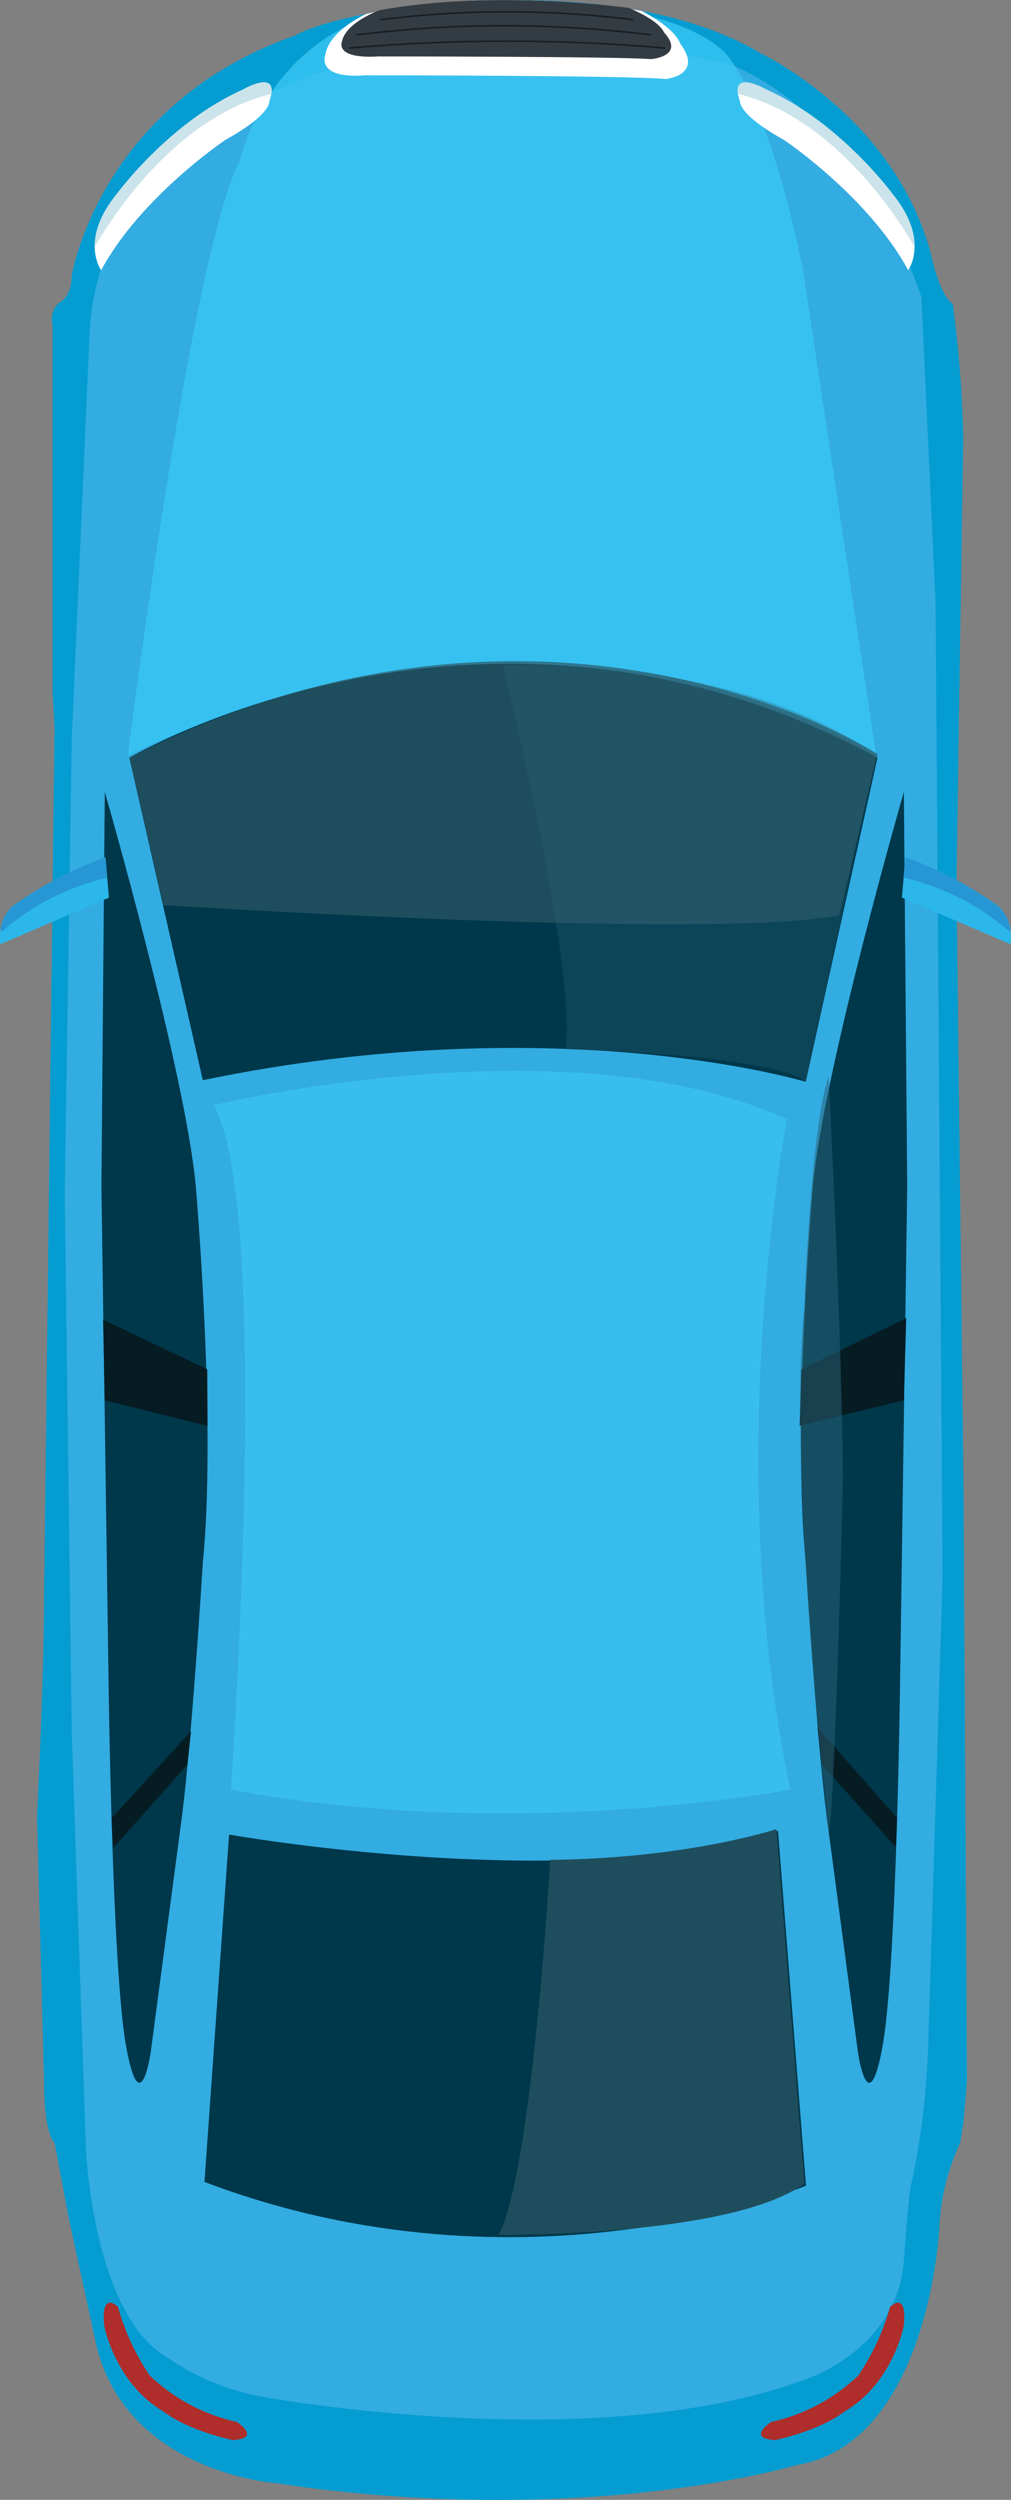 <?xml version="1.0" encoding="utf-8"?>
<!-- Generator: Adobe Illustrator 24.2.3, SVG Export Plug-In . SVG Version: 6.00 Build 0)  -->
<svg version="1.1" id="Layer_1" xmlns="http://www.w3.org/2000/svg" xmlns:xlink="http://www.w3.org/1999/xlink" x="0px" y="0px"
	 viewBox="0 0 300 741.2" style="enable-background:new 0 0 300 741.2;" xml:space="preserve">
<rect x="0" y="0" width="300" height="741.2" fill="#808080" stroke="none"/>
<style type="text/css">
	.st0{fill:url(#Path_2815-2_1_);}
	.st1{fill:url(#Path_2768_1_);}
	.st2{fill:url(#Path_2769_1_);}
	.st3{fill:#EBEBEB;}
	.st4{fill:#FFFFFF;}
	.st5{fill:#00384B;}
	.st6{fill:#F2F2F3;}
	.st7{fill:#2B5766;}
	.st8{fill:#356D81;}
	.st9{fill:url(#Path_2779_1_);}
	.st10{fill:url(#Path_2780_1_);}
	.st11{fill:url(#Path_2781_1_);}
	.st12{fill:url(#Path_2782_1_);}
	.st13{fill:url(#Path_2783_1_);}
	.st14{fill:#595A5A;}
	.st15{fill:url(#Path_2786_1_);}
	.st16{fill:#0A0A0B;}
	.st17{fill:url(#Rectangle_20159_1_);}
	.st18{fill:url(#Rectangle_20160_1_);}
	.st19{fill:url(#Path_2788_1_);}
	.st20{fill:url(#Path_2789_1_);}
	.st21{fill:url(#Path_2791_1_);}
	.st22{fill:url(#Path_2792_1_);}
	.st23{fill:url(#Path_2794_1_);}
	.st24{fill:url(#Path_2795_1_);}
	.st25{fill:url(#Path_2797_1_);}
	.st26{fill:url(#Path_2798_1_);}
	.st27{fill:url(#Path_2799_1_);}
	.st28{fill:url(#Path_2800_1_);}
	.st29{fill:url(#Path_2801_1_);}
	.st30{fill:#C2C2C1;}
	.st31{fill:url(#Path_2803_1_);}
	.st32{fill:url(#Path_2804_1_);}
	.st33{fill:url(#Path_2805_1_);}
	.st34{fill:url(#Path_2806_1_);}
	.st35{fill:#9B9B9B;}
	.st36{fill:url(#Path_2808_1_);}
	.st37{fill:url(#Path_2809_1_);}
	.st38{fill:url(#Path_2810_1_);}
	.st39{fill:#D04B4B;}
	.st40{fill:#F6A84B;}
	.st41{opacity:0.8;fill:#356D81;enable-background:new    ;}
	.st42{fill:#F26B77;}
	.st43{fill:#EC5A66;}
	.st44{clip-path:url(#SVGID_2_);}
	.st45{fill:#AE2425;}
	.st46{fill:#E6E3DE;}
	.st47{fill:#06314E;}
	.st48{clip-path:url(#SVGID_4_);}
	.st49{fill:#8293A0;}
	.st50{clip-path:url(#SVGID_6_);}
	.st51{clip-path:url(#SVGID_8_);}
	.st52{clip-path:url(#SVGID_10_);}
	.st53{fill:#E3E5DA;}
	.st54{fill:#EADFDD;}
	.st55{fill:#EAEAEA;}
	.st56{fill:#2D86A5;}
	.st57{clip-path:url(#SVGID_12_);}
	.st58{fill:#296277;}
	.st59{clip-path:url(#SVGID_14_);}
	.st60{fill:#FCF8F7;}
	.st61{fill:#E7E3E4;}
	.st62{fill:none;stroke:#06314E;stroke-width:3;stroke-linecap:round;stroke-miterlimit:10;}
	.st63{fill:#929FB1;}
	.st64{fill:#E8ECEE;}
	.st65{fill:#ED1C24;}
	.st66{fill:#F15959;}
	.st67{opacity:0.5;fill:#A2ADAF;enable-background:new    ;}
	.st68{clip-path:url(#SVGID_16_);}
	.st69{fill:#059DD1;}
	.st70{fill:#33ACE2;}
	.st71{opacity:0.8;fill:#39C6F4;enable-background:new    ;}
	.st72{fill:#061C23;}
	.st73{opacity:0.52;fill:#296277;enable-background:new    ;}
	.st74{opacity:0.7;fill:#2B5766;enable-background:new    ;}
	.st75{opacity:0.3;fill:#296277;enable-background:new    ;}
	.st76{fill:#1E4E5D;}
	.st77{clip-path:url(#SVGID_18_);}
	.st78{fill:#CBE3EA;}
	.st79{clip-path:url(#SVGID_20_);}
	.st80{fill:#AF2E2B;}
	.st81{fill:#2CB7EA;}
	.st82{clip-path:url(#SVGID_22_);}
	.st83{fill:#2697D4;}
	.st84{clip-path:url(#SVGID_24_);}
	.st85{opacity:0.7;fill:#39C6F4;enable-background:new    ;}
	.st86{fill:#343C43;}
	.st87{fill:none;stroke:#1A1F23;stroke-width:0.5;stroke-linecap:round;stroke-miterlimit:10;}
	.st88{fill:#BEBEC0;}
	.st89{fill:#C1C1C5;}
	.st90{fill:#E6E7E9;}
	.st91{fill:#181415;}
	.st92{fill:#004D65;}
	.st93{fill:#00364D;}
	.st94{fill:#F3F3F1;}
	.st95{fill:#242021;}
	.st96{fill:#D2D3D5;}
	.st97{clip-path:url(#SVGID_26_);}
	.st98{clip-path:url(#SVGID_28_);}
	.st99{clip-path:url(#SVGID_30_);}
	.st100{fill:#BEBFC1;}
	.st101{fill:#0C151A;}
	.st102{fill:#E86255;}
	.st103{fill:#010101;}
	.st104{fill:#065E7B;}
	.st105{fill:#F5B4D1;stroke:#CE2527;stroke-width:0.5;stroke-miterlimit:10;}
	.st106{fill:#F3766B;}
	.st107{fill:#CE2527;}
	.st108{fill:#171314;}
	.st109{fill:#AE1F24;}
	.st110{clip-path:url(#SVGID_32_);}
	.st111{fill:#096E8E;}
	.st112{clip-path:url(#SVGID_34_);}
	.st113{fill:#E9DCE6;}
	.st114{fill:none;stroke:#CE2527;stroke-width:0.5;stroke-linecap:round;stroke-miterlimit:10;}
	.st115{clip-path:url(#SVGID_36_);}
	.st116{fill:#F4858F;}
	.st117{clip-path:url(#SVGID_38_);}
	.st118{fill:#D7CDD5;}
	.st119{clip-path:url(#SVGID_40_);}
	.st120{opacity:0.2;fill:#A21D21;enable-background:new    ;}
	.st121{opacity:0.3;fill:#991B1F;enable-background:new    ;}
	.st122{fill:#050203;}
	.st123{clip-path:url(#SVGID_42_);}
	.st124{clip-path:url(#SVGID_44_);}
	.st125{fill:#F5B4D1;}
	.st126{fill:url(#Path_3060_2_);}
	.st127{fill:url(#Path_3061_2_);}
	.st128{fill:#2E2E2E;}
	.st129{fill:#BD202E;}
	.st130{fill:#DCDBDB;}
	.st131{fill:#F6F6F6;}
	.st132{fill:url(#Path_3069_2_);}
	.st133{fill:#094F66;}
	.st134{fill:#848585;}
	.st135{fill:url(#Path_3079_2_);}
	.st136{fill:url(#Path_3080_2_);}
	.st137{fill:url(#Path_3081_2_);}
	.st138{fill:url(#Path_3082_2_);}
	.st139{fill:url(#Path_3083_2_);}
	.st140{fill:url(#Path_3084_2_);}
	.st141{fill:url(#Path_3085_2_);}
	.st142{fill:url(#Path_3086_2_);}
	.st143{fill:#7B7B7B;}
	.st144{fill:#49A9C9;}
	.st145{fill:none;}
	.st146{fill:#00253A;}
	.st147{opacity:0.49;fill:#DCDBDB;enable-background:new    ;}
	.st148{fill:#DFE0D5;}
	.st149{fill:#333333;}
	.st150{fill:#F6F8EB;}
	.st151{opacity:0.2;fill:url(#Path_6732_1_);enable-background:new    ;}
	.st152{fill:#EFEFEA;}
	.st153{fill:#CCCCCB;}
	.st154{opacity:0.5;fill:url(#Path_6742_1_);enable-background:new    ;}
	.st155{opacity:0.3;fill:url(#Path_6743_1_);enable-background:new    ;}
	.st156{opacity:0.3;fill:url(#Path_6744_1_);enable-background:new    ;}
	.st157{fill:#666766;}
	.st158{fill:#F26722;}
	.st159{fill:#E0F2F6;}
	.st160{fill:#F7F7F7;}
	.st161{fill:url(#Path_6755_1_);}
	.st162{fill:#676B86;}
	.st163{opacity:0.2;enable-background:new    ;}
	.st164{opacity:0.5;fill:url(#Path_6770_1_);enable-background:new    ;}
	.st165{opacity:0.3;fill:url(#Path_6771_1_);enable-background:new    ;}
	.st166{opacity:0.4;enable-background:new    ;}
	.st167{opacity:0.5;fill:url(#Path_6777_1_);enable-background:new    ;}
	.st168{opacity:0.3;fill:url(#Path_6778_1_);enable-background:new    ;}
	.st169{fill:url(#Path_6780_1_);}
	.st170{fill:#CB2026;}
	.st171{fill:url(#Path_6782_1_);}
	.st172{opacity:0.3;fill:#640D0D;enable-background:new    ;}
	.st173{opacity:0.5;fill:#EF3C23;enable-background:new    ;}
	.st174{fill:url(#Path_6786_1_);}
	.st175{fill:url(#Path_6788_1_);}
	.st176{fill:url(#Path_6792_1_);}
	.st177{fill:url(#Path_6794_1_);}
	.st178{opacity:0.5;fill:url(#Path_6798_1_);enable-background:new    ;}
	.st179{opacity:0.3;fill:url(#Path_6799_1_);enable-background:new    ;}
	.st180{opacity:0.4;fill:url(#Path_6801_1_);enable-background:new    ;}
	.st181{opacity:0.4;fill:url(#Path_6803_1_);enable-background:new    ;}
	.st182{fill:url(#Path_6805_1_);}
	.st183{opacity:0.5;fill:url(#Path_6809_1_);enable-background:new    ;}
	.st184{opacity:0.3;fill:url(#Path_6810_1_);enable-background:new    ;}
	.st185{opacity:0.4;fill:url(#Path_6812_1_);enable-background:new    ;}
	.st186{opacity:0.4;fill:url(#Path_6814_1_);enable-background:new    ;}
</style>
<g id="Group_3773" transform="translate(-2295.193 -54.069)">
	<g transform="matrix(1, 0, 0, 1, 2295.19, 54.07)">
		<path id="Path_2970-2" class="st69" d="M15.6,204.5V96.1c-0.6-2.4,0.2-4.9,2.1-6.4c0,0,3.6-1.6,3.6-8c0,0,8.3-51,66.4-71.2
			c0,0,8.3-5.3,35.3-8.5c0,0,63.3-9.6,102.7,13.8c0,0,40.5,19.1,50.8,60.6c0,0,2.1,10.6,6.2,13.8c1.8,13,2.8,26.2,3.1,39.3l-1,65.9
			l-1,65.9l2.1,180.6l1,175.3l-1,11.7l-1,6.4c-3.7,8-5.9,16.7-6.2,25.5c0,0-3.1,63.7-42.5,70.1c0,0-63.3,19.1-154.6,5.3
			c0,0-43.6-3.2-52.9-40.4l-8.3-38.2l-4.2-22.3c0,0-3.1-2.1-3.1-18.1l-2.1-78.6c0,0,2.1-41.4,2.1-65.9l3.1-257.1L15.6,204.5z"/>
	</g>
	<g id="Group_3772" transform="translate(1794 27.497)">
		<g id="Group_3770" transform="translate(506 32.572)">
			<path id="Path_2934" class="st69" d="M10.8,198.5V90.1c-0.6-2.4,0.2-4.9,2.1-6.4c0,0,3.6-1.6,3.6-8c0,0,8.3-51,66.4-71.2
				c0,0,8.3-5.3,35.3-8.5c0,0,63.3-9.6,102.7,13.8c0,0,40.5,19.1,50.8,60.6c0,0,2.1,10.6,6.2,13.8c1.8,13,2.8,26.2,3.1,39.3l-1,65.9
				l-1,65.9l2.1,180.6l1,175.3l-1,11.7l-1,6.4c-3.7,8-5.9,16.7-6.2,25.5c0,0-3.1,63.7-42.5,70.1c0,0-63.3,19.1-154.6,5.3
				c0,0-43.6-3.2-52.9-40.4l-8.3-38.2l-4.2-22.3c0,0-3.1-2.1-3.1-18.1l-2.1-78.6c0,0,2.1-41.4,2.1-65.9l3.1-257.1L10.8,198.5z"/>
			<path id="Path_2935" class="st70" d="M73.5,704.7c0,0,98.6,18.1,160.8-5.3c0,0,27-8.5,29.1-35.1c0,0,1-15.9,2.1-22.3
				c3.2-14.7,4.9-29.6,5.2-44.6l4.2-136l-2.1-289l-4.2-90.3c0,0-16.6-53.1-57.1-69.1c0,0-111-27.6-166.5,30.3
				c0,0-22.3,16.5-23.3,51.5l-5.2,117.9l-2.1,134.9l2.1,160.4l4.2,123.2c0,0,2.1,48.9,23.9,61.6C53.3,698.9,63.2,702.9,73.5,704.7z"
				/>
			<path id="Path_2936" class="st71" d="M33.1,218.1c0,0,18.7-148.7,33.2-176.3c0,0,7.4-34.2,41.6-43.7c0,0,75.7-11.6,101.6,10.7
				c0,0,12.4,9.6,23.9,64.8l21.8,144.5C255.1,218.1,158.6,156.5,33.1,218.1z"/>
			<path id="Path_2937" class="st5" d="M263.4,228.8c0,0-23.9,82.9-27,116.9c0,0-6.2,71.2-2.1,111.5c0,0,3.1,51,6.2,75.4l9.3,70.1
				c0,0,3.1,21.2,7.3-2.1c4.2-23.4,5.2-109.4,5.2-109.4l2.1-145.5L263.4,228.8z"/>
			<path id="Path_2939" class="st72" d="M233,400l31.1-15.2l-0.7,24.4l-30.9,7.5L233,400z"/>
			<path id="Path_2940" class="st72" d="M261.4,533l-23.6-26.8l1.2,10.9l22,24.6L261.4,533z"/>
			<path id="Path_2938" class="st73" d="M241.1,313.2c0,0,4.2,83.9,4.2,120c0,0-2,87.6-4.1,104.3c0,0-12.5-105.4-7.3-156.4
				C233.8,381.2,235.9,327,241.1,313.2z"/>
			<g id="Group_3755" transform="translate(11.486 87.986)">
				<path id="Path_2941" class="st5" d="M14.8,140.8c0,0,23.9,82.9,27,116.9c0,0,6.2,71.2,2.1,111.5c0,0-3.1,51-6.2,75.4l-9.3,70.1
					c0,0-3.1,21.2-7.3-2.1c-4.2-23.4-5.2-109.4-5.2-109.4l-2.1-145.5L14.8,140.8z"/>
				<path id="Path_2942" class="st72" d="M45.2,312l-30.9-14.7l0.5,23.9l30.5,7.6L45.2,312z"/>
				<path id="Path_2943" class="st72" d="M16.8,445.1l23.6-25.8l-1.1,10l-22,24.6L16.8,445.1z"/>
			</g>
			<g id="Group_3756" transform="translate(14.777 73.471)">
				<path id="Path_2945" class="st5" d="M40.6,240.8l-21.8-95.6c0,0,105.8-62.7,222,0l-21.3,96.1C219.6,241.3,145.9,219,40.6,240.8z
					"/>
				<path id="Path_2946" class="st74" d="M28.9,188.9c0,0,164.2,10.5,200.5,3l11.4-47.8c0,0-96.5-62.7-222,1.1L28.9,188.9z"/>
				<path id="Path_2947" class="st75" d="M129.6,117.8c0,0,22,88.3,18.6,113.9c0,0,59.9,1.2,71.4,9.6l20.7-96.7
					C240.3,144.7,207.7,116.4,129.6,117.8z"/>
			</g>
			<g id="Group_3757" transform="translate(23.363 203.335)">
				<path id="Path_2948" class="st5" d="M39.8,334.6c0,0,101.7,18.1,162.9-1.1l8.3,105.2c0,0-83,35.1-178.5-1.1L39.8,334.6z"/>
				<path id="Path_2949" class="st76" d="M135.1,342.1c0,0-5.3,92.4-15.3,111.2c0,0,68.9,0.7,90.7-15.2L202.2,333
					C202.2,333,175.9,341.7,135.1,342.1z"/>
			</g>
			<g id="Group_3760" transform="translate(10.8 9.108)">
				<path id="Path_2950" class="st4" d="M14.4,65c0,0-6.6-9,4.8-22.8c0,0,15.6-21.2,37.4-30.8c0,0,11.3-6.6,7.7,3.6
					c0,0,0.6,3.8-12.9,11.3C51.3,26.3,26.2,43.2,14.4,65z"/>
				<g id="Group_3759">
					<g>
						<defs>
							<path id="SVGID_17_" d="M14.4,65c0,0-6.6-9,4.8-22.8c0,0,15.6-21.2,37.4-30.8c0,0,11.3-6.6,7.7,3.6c0,0,0.6,3.8-12.9,11.3
								C51.3,26.3,26.2,43.2,14.4,65z"/>
						</defs>
						<clipPath id="SVGID_2_">
							<use xlink:href="#SVGID_17_"  style="overflow:visible;"/>
						</clipPath>
						<g id="Group_3758" class="st44">
							<path id="Path_2951" class="st78" d="M11.9,59.2c0,0,20.7-39.3,54-46.7c0,0,0-6.4-9.3-2.1c0,0-26.4,15-35,28.8
								C21.5,39.1,11.9,49.7,11.9,59.2z"/>
						</g>
					</g>
				</g>
			</g>
			<g id="Group_3763" transform="translate(84.284 9.108)">
				<path id="Path_2953" class="st4" d="M180.4,65c0,0,6.6-9-4.8-22.8c0,0-15.6-21.2-37.4-30.8c0,0-11.3-6.6-7.7,3.6
					c0,0-0.6,3.8,12.9,11.3C143.5,26.3,168.6,43.2,180.4,65z"/>
				<g id="Group_3762">
					<g>
						<defs>
							<path id="SVGID_19_" d="M180.4,65c0,0,6.6-9-4.8-22.8c0,0-15.6-21.2-37.4-30.8c0,0-11.3-6.6-7.7,3.6c0,0-0.6,3.8,12.9,11.3
								C143.5,26.3,168.6,43.2,180.4,65z"/>
						</defs>
						<clipPath id="SVGID_4_">
							<use xlink:href="#SVGID_19_"  style="overflow:visible;"/>
						</clipPath>
						<g id="Group_3761" class="st48">
							<path id="Path_2954" class="st78" d="M182.9,59.2c0,0-20.7-39.3-54-46.7c0,0,0-6.4,9.3-2.1c0,0,26.4,15,35,28.8
								C173.3,39.1,182.9,49.7,182.9,59.2z"/>
						</g>
					</g>
				</g>
			</g>
			<path id="Path_2956" class="st80" d="M224,712.1c9.7-2.1,18.7-6.9,25.9-13.8c4.2-6.2,7.4-13.1,9.4-20.3c0,0,5.1-5.2,4.1,5.5
				c0,0-3.1,17-17.6,25.5c0,0-6.2,5.3-20.7,8.5C225,717.4,216.7,717.4,224,712.1z"/>
			<path id="Path_2957" class="st80" d="M65.5,712.1c-9.7-2.1-18.7-6.9-25.9-13.8c-4.2-6.2-7.4-13.1-9.4-20.3c0,0-5.1-5.2-4.1,5.5
				c0,0,3.1,17,17.6,25.5c0,0,6.2,5.3,20.7,8.5C64.5,717.4,72.8,717.4,65.5,712.1z"/>
			<g id="Group_3766" transform="translate(103.036 95.242)">
				<path id="Path_2958" class="st81" d="M160.8,152.9c9.6,3.5,18.6,8.2,27,14.1c0,0,5.2,3.2,4.2,11.7l-32.2-13.8L160.8,152.9z"/>
				<g id="Group_3765">
					<g>
						<defs>
							<path id="SVGID_21_" d="M160.8,152.9c9.6,3.5,18.6,8.2,27,14.1c0,0,5.2,3.2,4.2,11.7l-32.2-13.8L160.8,152.9z"/>
						</defs>
						<clipPath id="SVGID_6_">
							<use xlink:href="#SVGID_21_"  style="overflow:visible;"/>
						</clipPath>
						<g id="Group_3764" class="st50">
							<path id="Path_2959" class="st83" d="M160.4,159c11.5,2.7,22.3,8.1,31.3,16l6-13.8l-40.2-14.8l-5.5,11.6L160.4,159z"/>
						</g>
					</g>
				</g>
			</g>
			<g id="Group_3769" transform="translate(0 95.242)">
				<path id="Path_2961" class="st81" d="M26.5,152.9c-9.6,3.5-18.6,8.2-27,14.1c0,0-5.2,3.2-4.2,11.7l32.2-13.8L26.5,152.9z"/>
				<g id="Group_3768">
					<g>
						<defs>
							<path id="SVGID_23_" d="M26.5,152.9c-9.6,3.5-18.6,8.2-27,14.1c0,0-5.2,3.2-4.2,11.7l32.2-13.8L26.5,152.9z"/>
						</defs>
						<clipPath id="SVGID_8_">
							<use xlink:href="#SVGID_23_"  style="overflow:visible;"/>
						</clipPath>
						<g id="Group_3767" class="st51">
							<path id="Path_2962" class="st83" d="M27,159c-11.5,2.7-22.3,8.1-31.3,16l-6-13.8l40.2-14.8l5.5,11.6L27,159z"/>
						</g>
					</g>
				</g>
			</g>
			<path id="Path_2964" class="st85" d="M58.5,321.7c0,0,105.8-25.5,170.2,4.2c0,0-19.7,100.9,1,198.7c0,0-82,15.9-166,0
				C63.7,524.6,76.1,350.4,58.5,321.7z"/>
		</g>
		<g id="Group_3771" transform="translate(543.072 32.503)">
			<path id="Path_2965" class="st4" d="M66.8-1.8c0,0-11.2,4.9-12.2,12.4c0,0-2.6,6.9,11.9,5.8c0,0,77.8,0,89.2,1.1
				c0,0,11.4-1.1,4.2-10.6c0,0-1-4.2-11.4-9.6C148.5-2.7,105.5-10.5,66.8-1.8z"/>
			<path id="Path_2966" class="st86" d="M70.7-2.9c0,0-10.1,3.7-11.1,9.3c0,0-2.4,5.2,10.8,4.4c0,0,70.6,0,80.9,0.8
				c0,0,10.4-0.8,3.8-8c0,0-0.9-3.2-10.4-7.2C144.8-3.5,105.7-9.3,70.7-2.9z"/>
			<path id="Path_2967" class="st87" d="M71.2-0.1c24.8-3.1,49.9-3.1,74.7,0"/>
			<path id="Path_2968" class="st87" d="M64,4.4c28.9-3.6,58.2-3.6,87.2,0"/>
			<path id="Path_2969" class="st87" d="M61.9,8.3c31.1-2.7,62.3-2.7,93.4,0"/>
		</g>
	</g>
</g>
</svg>
